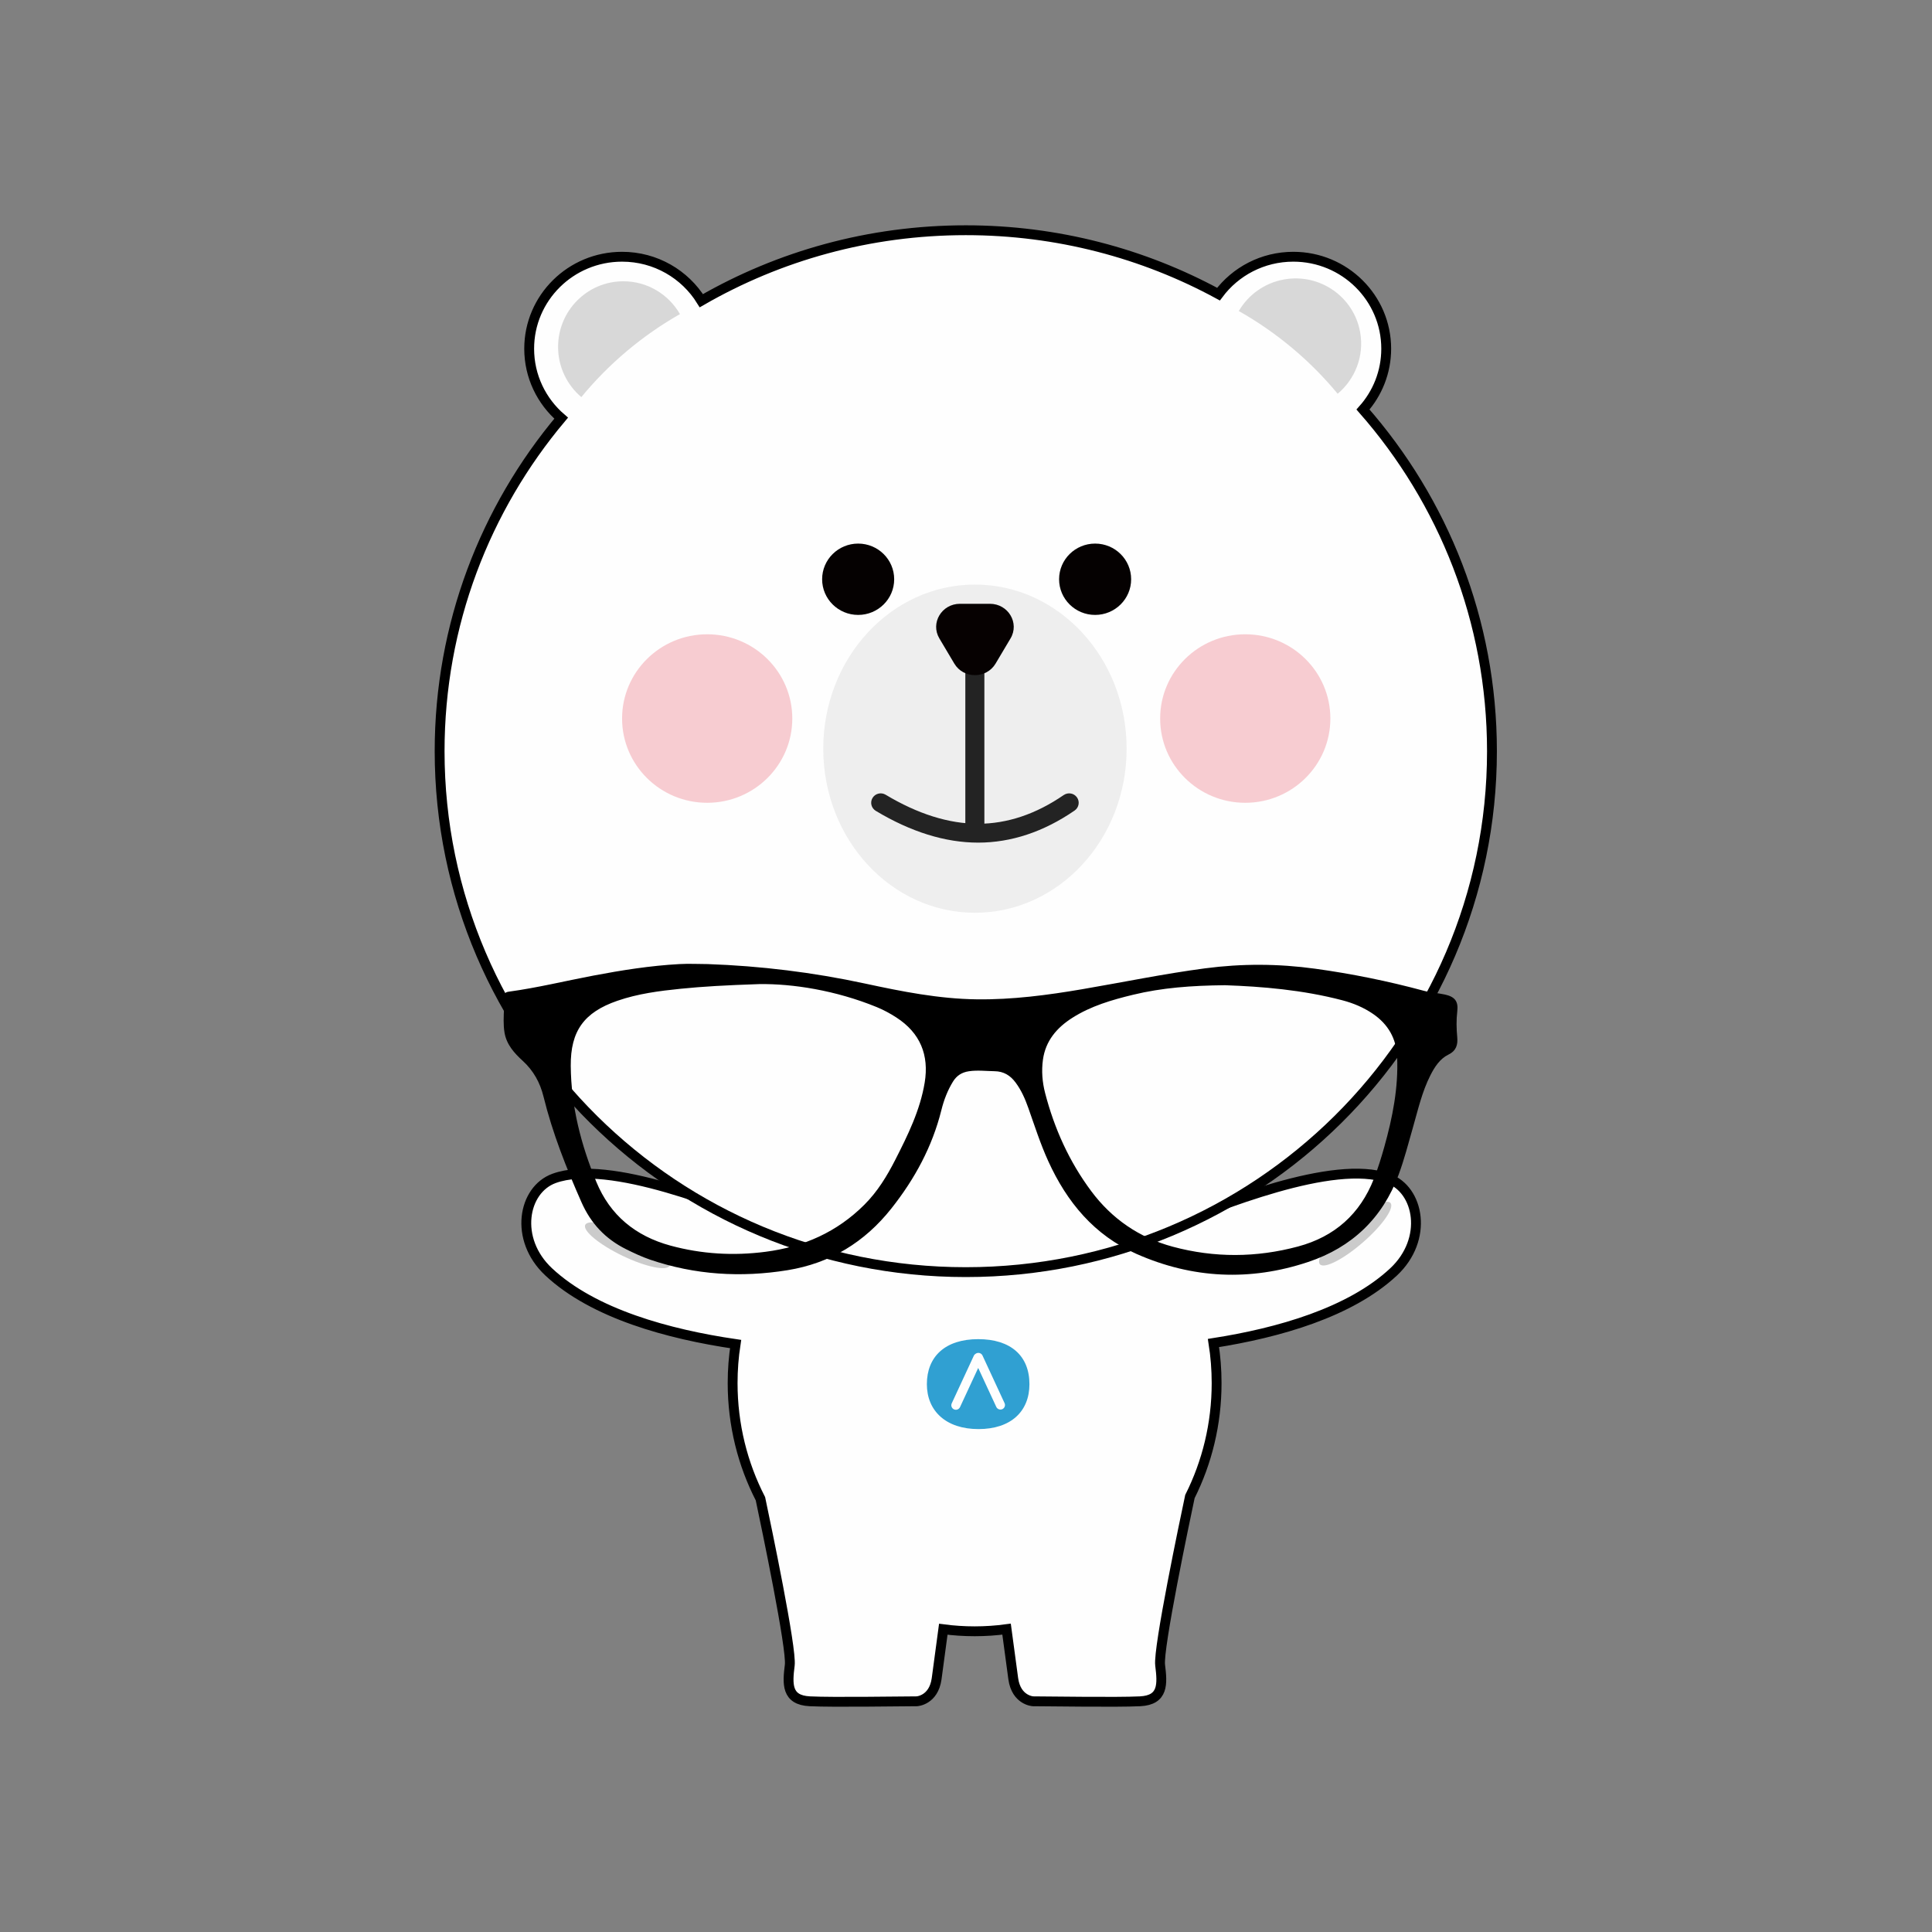 <?xml version="1.0" encoding="UTF-8"?>
<svg width="1024px" height="1024px" viewBox="0 0 1024 1024" version="1.1" xmlns="http://www.w3.org/2000/svg" xmlns:xlink="http://www.w3.org/1999/xlink">
    <rect x="0" y="0" width="1024" height="1024" fill="#808080" stroke="none"/>
    <!-- Generator: Sketch 52.5 (67469) - http://www.bohemiancoding.com/sketch -->
    <title>抱眼镜@1x</title>
    <desc>Created with Sketch.</desc>
    <g id="抱眼镜" stroke="none" stroke-width="1" fill="none" fill-rule="evenodd">
        <g id="Group-5" transform="translate(233, 122)">
            <path d="M383.575,528.71 C413.229,517.117 473.736,492.052 502.745,502.561 C519.273,508.539 524.172,534.802 505.624,552.138 C482.634,573.614 444.706,584.424 410.165,589.828 C411.261,596.745 411.831,603.844 411.831,611.079 C411.831,632.742 406.724,653.182 397.678,671.202 C394.971,683.961 380.762,751.609 381.893,760.56 C383.132,770.449 383.757,779.1 371.28,779.719 C358.803,780.337 322.611,779.719 314.498,779.719 C314.498,779.719 305.67,779.266 304.052,767.808 C303.527,764.09 302.139,753.754 300.501,741.481 C294.961,742.231 289.309,742.617 283.569,742.617 C277.943,742.617 272.401,742.246 266.967,741.526 C265.333,753.779 263.95,764.095 263.43,767.808 C261.811,779.266 252.973,779.719 252.973,779.719 C244.87,779.719 208.679,780.337 196.202,779.719 C183.714,779.1 184.339,770.449 185.589,760.56 C186.679,751.854 173.273,687.612 170.05,672.367 C160.636,654.065 155.307,633.211 155.307,611.079 C155.307,604.035 155.847,597.12 156.887,590.375 C121.408,585.168 81.616,574.365 57.827,552.138 C39.268,534.802 44.167,508.539 60.695,502.561 C89.912,491.977 151.08,517.478 180.497,528.957 L181.935,530.826 C205.387,499.634 242.188,479.541 283.569,479.541 C324.001,479.541 360.065,498.729 383.575,528.71 Z" id="Combined-Shape" stroke="#000000" stroke-width="5.22" fill="#FEFEFE"></path>
            <path d="M298.258,624.88 C297.052,625.422 295.613,624.891 295.055,623.698 L285.468,603.037 L275.826,623.809 C275.268,625.013 273.84,625.543 272.623,624.991 C271.418,624.438 270.882,623.013 271.429,621.82 L283.147,596.562 C283.37,596.076 283.761,595.7 284.207,595.457 C284.319,595.402 284.419,595.335 284.531,595.28 C285.736,594.728 287.187,595.258 287.745,596.451 L299.441,621.698 C299.999,622.903 299.463,624.328 298.258,624.88 M285.491,587.778 C267.914,587.778 258.26,597.07 258.26,611.633 C258.26,625.808 268.382,635.443 285.613,635.443 C302.811,635.443 312.621,626.052 312.621,611.633 C312.621,596.562 302.644,587.778 285.491,587.778" id="Fill-11" fill="#30A0D2"></path>
            <path d="M489.42,95.054 C531.996,143.533 557.771,206.858 557.771,276.141 C557.771,428.628 432.913,552.255 278.883,552.255 C124.864,552.255 0.006,428.628 0.006,276.141 C0.006,209.017 24.2,147.485 64.425,99.629 C54.04,90.692 47.476,77.517 47.476,62.822 C47.476,35.895 69.517,14.074 96.714,14.074 C114.487,14.074 130.065,23.4 138.723,37.383 C179.905,13.632 227.789,0.027 278.883,0.027 C327.431,0.027 373.081,12.309 412.837,33.904 C421.803,21.875 436.221,14.074 452.482,14.074 C479.668,14.074 501.72,35.895 501.72,62.822 C501.72,75.18 497.075,86.463 489.42,95.054 Z" id="Combined-Shape" stroke="#000000" stroke-width="5.22" fill="#FEFEFE"></path>
            <path d="M364.139,274.809 C364.139,322.85 328.136,361.786 283.742,361.786 C239.336,361.786 203.345,322.85 203.345,274.809 C203.345,226.768 239.336,187.831 283.742,187.831 C328.136,187.831 364.139,226.768 364.139,274.809" id="Fill-20" fill="#EEEEEE"></path>
            <path d="M366.53,185.016 C366.53,195.457 357.982,203.921 347.436,203.921 C336.889,203.921 328.341,195.457 328.341,185.016 C328.341,174.575 336.889,166.111 347.436,166.111 C357.982,166.111 366.53,174.575 366.53,185.016" id="Fill-24" fill="#050101"></path>
            <path d="M240.936,185.016 C240.936,195.457 232.387,203.921 221.841,203.921 C211.295,203.921 202.746,195.457 202.746,185.016 C202.746,174.575 211.295,166.111 221.841,166.111 C232.387,166.111 240.936,174.575 240.936,185.016" id="Fill-24-Copy" fill="#050101"></path>
            <path d="M285.442,324.61 C268.032,324.61 249.785,318.942 231.182,307.771 C228.793,306.335 228.023,303.263 229.474,300.899 C230.914,298.534 234.039,297.794 236.405,299.219 C253.424,309.429 269.907,314.611 285.442,314.611 C300.854,314.611 316.109,309.495 330.796,299.385 C333.095,297.827 336.242,298.369 337.827,300.645 C339.422,302.91 338.853,306.025 336.566,307.605 C320.149,318.886 302.952,324.61 285.442,324.61" id="Fill-26" fill="#232323"></path>
            <path d="M141.821,303.494 C166.73,303.494 186.93,283.495 186.93,258.834 C186.93,234.173 166.73,214.185 141.821,214.185 C116.912,214.185 96.713,234.173 96.713,258.834 C96.713,283.495 116.912,303.494 141.821,303.494" id="Fill-28" fill="#F7CCD1"></path>
            <path d="M427.012,303.494 C451.921,303.494 472.12,283.495 472.12,258.834 C472.12,234.173 451.921,214.185 427.012,214.185 C402.103,214.185 381.903,234.173 381.903,258.834 C381.903,283.495 402.103,303.494 427.012,303.494" id="Fill-30" fill="#F7CCD1"></path>
            <path d="M283.685,323.347 C280.907,323.347 278.641,321.104 278.641,318.342 L278.641,228.348 C278.641,225.586 280.907,223.354 283.685,223.354 C286.475,223.354 288.741,225.586 288.741,228.348 L288.741,318.342 C288.741,321.104 286.475,323.347 283.685,323.347" id="Fill-32" fill="#232323"></path>
            <path d="M294.672,229.722 L302.596,216.386 C307.461,208.232 301.39,198.023 291.659,198.023 L275.812,198.023 C266.091,198.023 260.031,208.232 264.886,216.386 L272.81,229.722 C277.675,237.887 289.806,237.887 294.672,229.722" id="Fill-34" fill="#060101"></path>
            <path d="M121.932,548.81 C120.425,551.871 109.187,549.506 96.844,543.54 C84.501,537.573 75.696,530.259 77.203,527.198 C78.72,524.138 89.947,526.502 102.301,532.469 C114.656,538.435 123.45,545.75 121.932,548.81" id="Fill-36" fill="#CBCBCB"></path>
            <path d="M503.977,515.588 C506.242,518.141 499.714,527.499 489.379,536.471 C479.068,545.454 468.856,550.658 466.58,548.094 C464.314,545.542 470.843,536.195 481.177,527.212 C491.5,518.24 501.711,513.036 503.977,515.588" id="Fill-38" fill="#CBCBCB"></path>
            <path d="M169.46,399.589 C151.582,400.197 139.652,400.86 127.755,402.064 C116.394,403.213 105.089,404.683 94.242,408.429 C76.542,414.539 69.366,424.45 69.511,442.946 C69.679,464.347 74.946,484.711 83.048,504.378 C90.347,522.089 103.806,533.138 122.32,538.188 C138.882,542.696 155.733,543.679 172.719,541.48 C192.952,538.873 210.685,530.984 225.193,516.466 C232.135,509.527 237.123,501.328 241.52,492.71 C248.205,479.606 254.7,466.403 257.111,451.763 C259.488,437.255 254.789,425.499 242.089,417.29 C238.797,415.157 235.36,413.29 231.733,411.798 C209.882,402.86 187.059,399.346 169.46,399.589 M416.264,400.186 C398.441,400.363 382.817,401.534 367.483,405.257 C356.279,407.976 345.275,411.18 335.443,417.411 C327.117,422.682 321.158,429.665 319.774,439.686 C318.959,445.608 319.439,451.542 320.924,457.298 C325.801,476.126 333.702,493.66 345.353,509.295 C356.256,523.946 370.753,533.989 388.609,538.784 C410.684,544.718 432.87,544.596 454.933,538.685 C474.441,533.459 487.877,521.438 495.198,502.743 C497.374,497.218 499.104,491.583 500.711,485.882 C505.086,470.259 508.233,454.459 507.508,438.117 C507.072,428.449 502.765,420.903 494.752,415.4 C489.797,411.997 484.295,409.699 478.492,408.174 C457.433,402.65 435.872,400.871 416.264,400.186 M142.073,388.982 C170.186,389.966 198.041,393.38 225.539,399.313 C245.069,403.523 264.644,407.423 284.743,407.666 C303.548,407.898 322.107,405.456 340.576,402.307 C362.271,398.606 383.833,394.131 405.662,391.247 C425.136,388.673 444.532,388.75 464.051,391.435 C483.525,394.12 502.664,398.009 521.614,403.125 C525.297,404.119 529.169,404.318 532.908,405.147 C538.153,406.307 540.017,408.782 539.381,414.052 C538.834,418.66 538.945,423.19 539.369,427.786 C539.715,431.665 538.912,434.88 534.738,436.935 C530.129,439.2 527.384,443.509 525.107,447.984 C520.721,456.657 518.601,466.082 515.956,475.319 C513.523,483.805 511.358,492.357 508.289,500.643 C499.774,523.636 483.525,539.138 460.357,546.872 C429.633,557.137 399.066,555.734 369.358,542.596 C346.949,532.685 332.474,515.14 322.586,493.406 C318.401,484.225 315.355,474.623 311.996,465.143 C310.299,460.37 308.291,455.773 305.222,451.685 C302.465,447.995 298.961,445.829 294.162,445.763 C289.62,445.697 285.089,445.111 280.536,445.785 C276.842,446.338 274.074,448.072 272.132,451.221 C269.208,455.95 267.266,461.077 265.949,466.392 C261.117,485.76 251.854,502.842 239.478,518.476 C225.305,536.398 207.058,547.546 184.437,551.226 C159.751,555.225 135.377,553.734 111.584,545.646 C107.198,544.143 103.013,542.176 98.873,540.121 C87.892,534.685 80.135,526.41 75.203,515.228 C67.145,497.008 59.835,478.556 55.07,459.21 C53.24,451.807 49.758,445.465 44.044,440.25 C39.558,436.161 35.484,431.642 34.413,425.345 C33.688,421.046 33.967,416.693 34.145,412.384 C34.223,410.439 34.357,408.495 34.201,406.561 C34.056,404.683 34.77,403.865 36.656,403.611 C51.767,401.556 66.565,397.921 81.53,395.081 C96.608,392.22 111.741,389.822 127.086,388.982 C132.063,388.706 137.074,388.96 142.073,388.982" id="Fill-40" fill="#000000"></path>
            <path d="M75.114,88.472 C67.582,82.092 62.797,72.54 62.797,61.865 C62.797,42.656 78.292,27.083 97.405,27.083 C110.219,27.083 121.407,34.083 127.389,44.485 C107.389,55.847 89.675,70.8 75.114,88.472 Z" id="Combined-Shape-Copy-13" fill="#D8D8D8"></path>
            <path d="M437.307,87.892 C429.775,81.511 424.99,71.96 424.99,61.285 C424.99,42.075 440.485,26.503 459.598,26.503 C472.412,26.503 483.6,33.502 489.582,43.904 C469.582,55.267 451.868,70.219 437.307,87.892 Z" id="Combined-Shape-Copy-14" fill="#D8D8D8" transform="translate(457.286, 57.197) rotate(80) translate(-457.286, -57.197) "></path>
        </g>
    </g>
</svg>